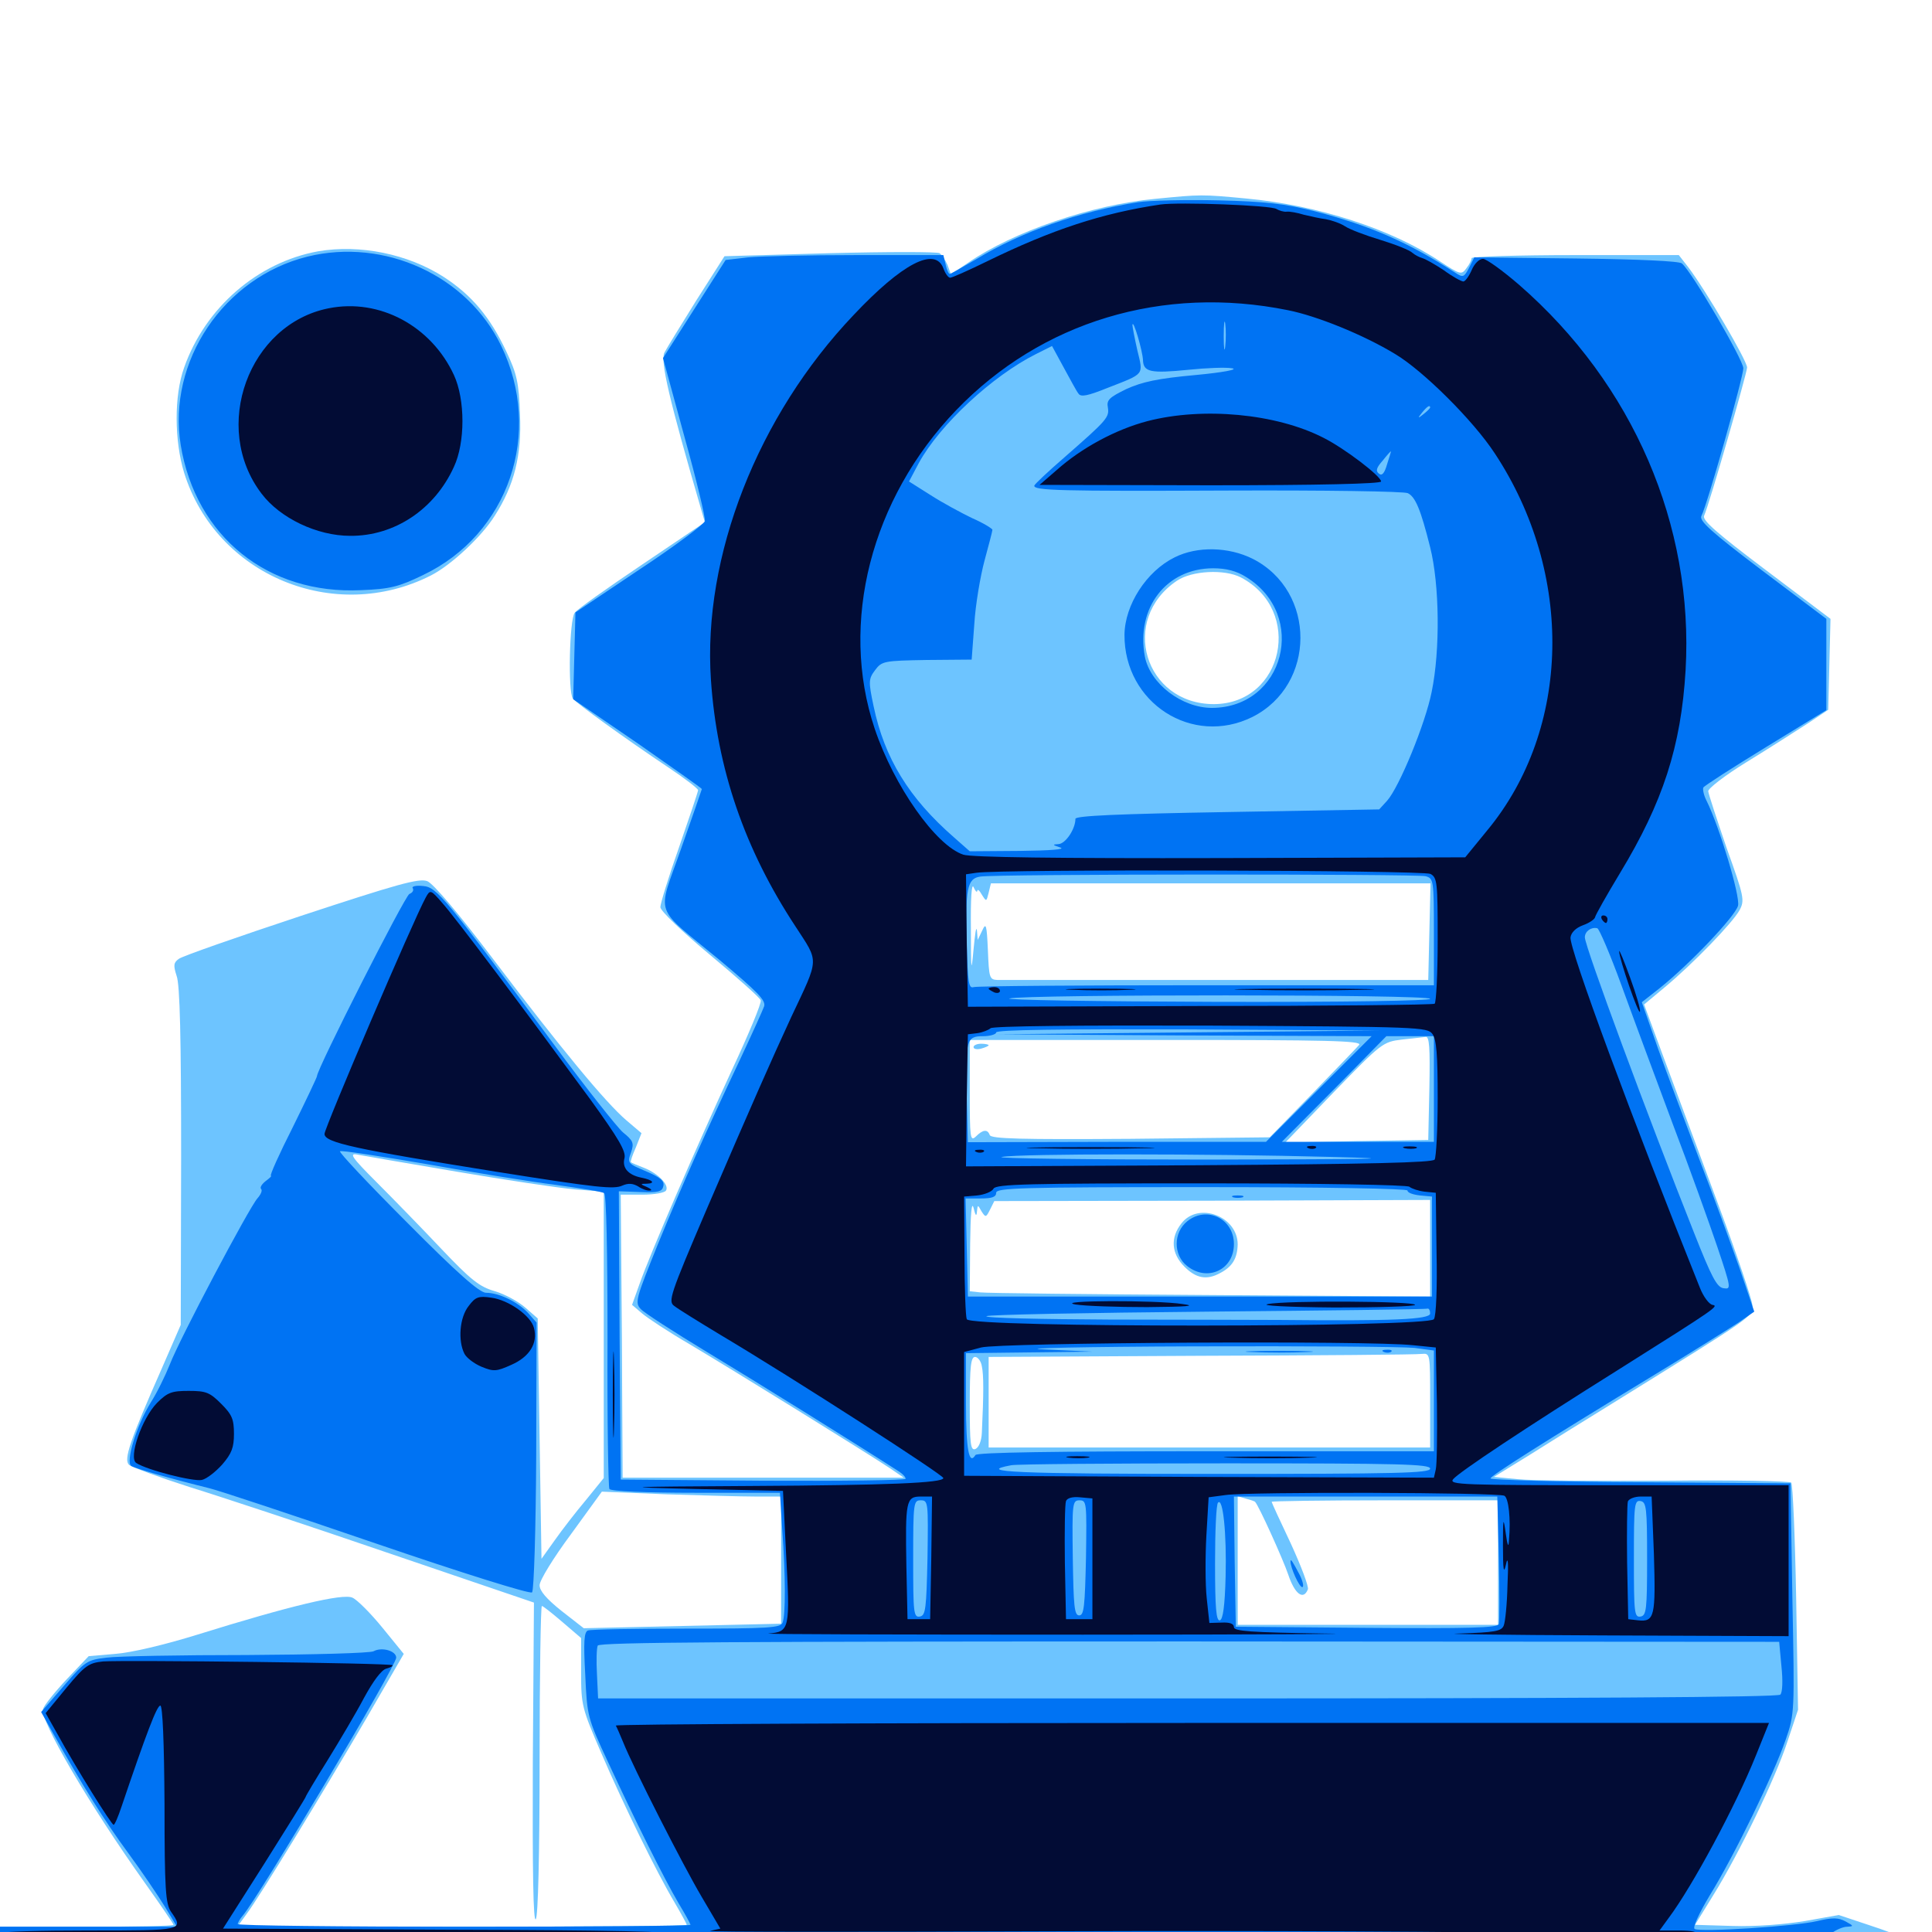 <svg xmlns="http://www.w3.org/2000/svg" viewBox="0 -1000 1000 1000">
	<path fill="#6dc4ff" d="M597.852 -897.07C564.844 -893.945 524.414 -880.078 501.172 -864.062L492.188 -858.008L490.43 -862.891C489.258 -865.43 487.5 -868.164 486.328 -868.945C485.156 -869.727 459.57 -869.727 429.492 -868.945L375 -867.383L360.547 -844.727C352.734 -832.227 345.312 -820.117 343.945 -817.578C341.602 -813.281 346.484 -792.773 363.086 -735.742L364.844 -729.688L332.422 -707.812C314.453 -695.703 298.633 -684.57 297.461 -682.812C294.727 -679.492 293.945 -641.992 296.484 -638.477C298.047 -636.133 323.242 -617.969 346.289 -602.539C354.492 -597.07 361.328 -591.797 361.328 -591.016C361.328 -590.234 356.836 -576.953 351.562 -561.719C346.094 -546.289 341.797 -532.227 341.797 -530.469C341.797 -528.516 353.32 -517.578 367.383 -505.859C381.445 -494.141 393.359 -483.594 393.75 -482.227C394.336 -481.055 387.5 -464.648 378.711 -445.898C361.133 -407.812 336.328 -350.781 330.859 -334.961L327.148 -324.609L332.422 -320.117C335.156 -317.773 346.094 -310.547 356.836 -304.297C377.93 -291.797 450.195 -247.07 460.938 -239.844L467.773 -235.156H395.117H322.266L321.875 -308.398L321.289 -381.641H332.422C338.477 -381.641 344.141 -382.617 344.727 -383.789C346.484 -386.523 340.82 -392.578 333.398 -395.508C329.883 -396.875 326.953 -398.047 326.562 -398.438C326.172 -398.633 327.344 -402.148 329.102 -406.055L332.031 -413.477L324.219 -420.117C313.477 -429.297 290.234 -457.422 255.469 -503.32C237.109 -527.539 224.219 -542.773 221.094 -543.945C216.797 -545.508 205.664 -542.383 155.859 -525.977C122.852 -515.039 94.336 -505.078 92.578 -503.711C89.844 -501.758 89.648 -500.391 91.406 -494.922C93.164 -490.43 93.75 -462.109 93.75 -401.367L93.555 -314.258L83.789 -291.797C67.188 -254.102 63.867 -244.531 66.797 -241.797C68.164 -240.625 82.422 -235.352 98.242 -230.273C114.062 -225.391 160.742 -209.961 201.758 -195.898L276.367 -170.508L275.781 -87.109C275.586 -31.641 275.977 -4.688 277.344 -6.641C278.516 -8.398 279.297 -40.039 279.297 -89.258C279.297 -133.008 279.883 -168.75 280.469 -168.75C281.055 -168.75 285.742 -165.039 291.211 -160.352L300.781 -152.148V-134.375C300.781 -117.383 301.172 -115.82 311.328 -92.383C322.656 -66.016 339.844 -30.859 349.414 -14.844C352.734 -9.18 355.469 -4.102 355.469 -3.711C355.469 -3.125 303.125 -2.734 239.062 -2.734H122.852L127.539 -9.18C134.18 -17.969 166.797 -71.484 189.844 -110.938L208.984 -143.945L197.852 -157.617C191.797 -165.039 184.766 -172.07 182.422 -173.047C177.539 -175.391 149.805 -168.75 102.148 -153.906C85.156 -148.633 67.773 -144.531 59.57 -143.945L45.898 -142.773L34.57 -130.859C28.516 -124.414 22.852 -117.383 22.266 -115.43C20.508 -109.766 46.094 -66.016 75 -25.391C83.203 -13.867 89.844 -4.102 89.844 -3.711C89.844 -3.125 69.727 -2.734 44.922 -2.734H0V5.078V12.891H483.203C963.281 12.891 966.211 12.891 971.289 8.984C974.023 6.836 978.711 5.078 981.641 5.078C989.844 5.078 985.352 2.344 967.578 -3.516L951.758 -8.789L934.18 -5.664C923.633 -3.906 908.398 -2.734 896.875 -3.125L877.344 -3.711L886.719 -18.945C900.195 -40.625 918.945 -79.492 925.195 -98.633L930.664 -115.039L929.688 -173.047C929.102 -204.883 927.93 -231.641 927.148 -232.617C926.172 -233.398 896.68 -233.984 861.719 -233.594C826.562 -233.398 792.383 -233.594 785.547 -234.375L773.242 -235.547L792.578 -247.461C803.125 -254.102 820.312 -264.844 830.859 -271.289C909.57 -320.117 907.227 -318.359 907.031 -324.414C906.836 -327.344 899.023 -350.586 889.648 -375.781C880.273 -400.977 867.773 -434.766 861.719 -450.977L850.977 -480.078L861.523 -488.867C876.367 -501.172 896.875 -522.461 900.391 -528.906C903.125 -533.984 902.734 -535.938 893.75 -560.938C888.672 -575.781 884.375 -588.867 884.18 -590.43C883.984 -591.797 892.773 -598.633 903.906 -605.469C915.039 -612.305 929.102 -621.289 935.156 -625.195L946.289 -632.617L946.875 -656.25L947.461 -679.688L914.062 -704.883C888.672 -724.023 881.055 -730.664 882.031 -733.008C884.766 -739.062 904.102 -806.445 904.297 -809.766C904.297 -813.281 883.008 -849.609 873.828 -861.719L868.945 -867.969H815.234C785.938 -867.969 761.719 -867.188 761.719 -866.406C761.719 -865.43 760.547 -863.086 758.984 -861.133C756.445 -857.617 755.859 -857.812 745.117 -864.844C720.117 -881.445 682.422 -893.75 644.922 -897.266C622.07 -899.414 621.68 -899.414 597.852 -897.07ZM642.188 -701.172C674.805 -684.18 664.453 -635.742 628.32 -635.547C592.383 -635.547 579.297 -679.297 609.18 -699.414C616.992 -704.688 633.789 -705.469 642.188 -701.172ZM505.859 -538.867C505.859 -540.039 507.031 -539.062 508.203 -536.914C510.547 -533.203 510.547 -533.203 511.719 -537.891L512.891 -542.773H626.562H740.43L739.844 -517.773L739.258 -492.773H629.883H516.211C512.109 -492.969 511.914 -493.945 511.328 -508.203C510.742 -521.484 510.352 -522.656 508.398 -518.359L506.055 -513.477L505.664 -518.359C505.273 -521.094 504.688 -516.602 503.906 -508.594C502.734 -495.703 502.539 -497.07 502.539 -519.336C502.344 -534.961 502.93 -543.164 503.906 -540.82C504.883 -538.672 505.664 -537.891 505.859 -538.867ZM739.844 -436.914L739.258 -409.961L702.148 -409.375L665.234 -408.594L690.43 -434.766C715.039 -460.156 715.82 -460.742 725.586 -461.914C730.859 -462.5 736.523 -463.086 737.891 -463.281C739.844 -463.672 740.234 -457.812 739.844 -436.914ZM703.516 -459.18C702.344 -457.812 691.406 -446.484 679.297 -433.984L657.227 -411.328L585.156 -410.547C528.711 -410.156 512.891 -410.547 512.305 -412.5C511.133 -415.625 508.789 -415.43 505.078 -411.719C502.148 -408.984 501.953 -411.133 501.953 -435.156V-461.719H603.711C686.523 -461.719 705.078 -461.328 703.516 -459.18ZM236.328 -393.555C261.523 -389.258 289.062 -385.156 297.461 -384.375L312.5 -383.203V-308.984V-234.961L303.32 -223.633C298.047 -217.383 290.82 -208.008 287.109 -202.734L280.273 -193.164L279.297 -255.273L278.32 -317.578L272.07 -323.047C268.555 -326.172 261.523 -330.078 256.25 -331.641C248.047 -333.984 243.75 -337.5 228.32 -353.711C218.359 -364.258 203.32 -379.688 194.922 -388.086C181.836 -401.172 180.469 -403.32 185.156 -402.344C188.086 -401.758 211.133 -397.852 236.328 -393.555ZM505.664 -372.852C506.055 -376.562 506.055 -376.562 508.008 -373.047C510.156 -369.727 510.352 -369.727 512.5 -374.023L514.648 -378.32L627.539 -378.516L740.234 -378.906V-353.906V-328.906L626.562 -329.688C563.867 -330.078 510.352 -330.664 507.422 -331.055L501.953 -331.641L502.148 -356.25C502.344 -371.68 502.93 -378.516 503.906 -374.805C504.883 -370.703 505.469 -370.117 505.664 -372.852ZM740.234 -275.195V-250.781H625.977H511.719V-274.219V-297.656L621.68 -298.242C682.031 -298.438 733.398 -298.828 735.938 -299.219C740.234 -299.609 740.234 -299.414 740.234 -275.195ZM508.203 -292.773C509.18 -288.281 509.18 -278.906 508.203 -258.398C508.008 -254.102 506.641 -250.781 504.883 -250C502.344 -249.023 501.953 -252.539 501.953 -273.242C501.953 -292.773 502.539 -297.656 504.688 -297.656C506.055 -297.656 507.812 -295.508 508.203 -292.773ZM391.211 -225.391H404.297V-192.578V-159.57L353.125 -158.398L302.148 -157.227L290.625 -166.211C282.812 -172.461 279.297 -176.562 279.297 -179.492C279.297 -182.031 286.523 -193.75 295.508 -205.859L311.523 -227.93L344.727 -226.562C363.086 -225.977 383.789 -225.391 391.211 -225.391ZM649.609 -222.656C651.367 -221.094 664.258 -192.578 666.797 -184.961C670.117 -175 674.609 -171.484 676.953 -177.344C677.539 -178.711 673.438 -189.453 668.164 -200.977C662.695 -212.5 658.203 -222.266 658.203 -222.656C658.203 -223.047 684.57 -223.438 716.797 -223.438H775.391V-191.211V-158.984H708.008H640.625V-192.383V-225.586L645.117 -224.219C647.461 -223.633 649.609 -222.852 649.609 -222.656ZM503.906 -458.008C503.906 -458.984 505.664 -459.766 507.812 -459.766C509.961 -459.766 511.719 -459.375 511.719 -458.984C511.719 -458.594 509.961 -457.812 507.812 -457.227C505.664 -456.641 503.906 -457.031 503.906 -458.008ZM611.523 -366.797C605.664 -359.375 606.25 -351.172 613.086 -344.336C619.141 -338.281 624.609 -337.305 631.445 -341.016C637.891 -344.336 640.43 -348.633 640.625 -355.859C640.625 -370.508 620.312 -378.125 611.523 -366.797ZM164.648 -869.922C133.398 -864.258 106.25 -840.82 95.312 -809.766C90.039 -795.117 90.234 -771.875 95.312 -755.273C111.914 -702.148 173.047 -676.758 223.047 -702.148C233.398 -707.422 249.219 -722.07 256.055 -733.008C266.211 -748.828 270.117 -764.453 269.141 -785.547C268.555 -801.953 267.578 -806.445 262.109 -817.969C253.711 -835.938 244.141 -847.266 229.688 -856.641C211.133 -868.555 186.328 -873.633 164.648 -869.922Z"/>
	<path fill="#0073f3" d="M588.867 -895.312C558.203 -890.43 528.711 -880.078 505.273 -865.82C498.242 -861.719 491.992 -858.203 491.602 -858.203C491.016 -858.203 490.039 -860.352 489.453 -863.086L488.281 -867.969H443.555C419.141 -867.969 393.75 -867.383 387.305 -866.797L375.586 -865.43L359.375 -840.039L343.164 -814.648L354.297 -773.828C360.547 -751.367 365.234 -731.836 364.844 -730.273C364.453 -728.711 349.414 -717.383 331.055 -705.273L297.852 -683.008L297.266 -660.547L296.68 -638.086L330.078 -615.234C348.242 -602.539 363.281 -591.992 363.281 -591.602C363.281 -591.406 358.398 -577.344 352.539 -560.742C340.039 -525 337.695 -531.836 372.656 -502.93C392.188 -486.523 396.484 -482.227 395.508 -479.102C394.727 -476.953 389.258 -464.844 383.398 -452.344C364.844 -413.086 353.516 -387.695 340.625 -356.25C329.102 -327.734 328.516 -325.781 331.641 -322.461C333.398 -320.508 348.828 -310.547 365.625 -300.391C390.234 -285.547 441.797 -253.516 465.43 -238.281C467.188 -237.109 468.75 -235.547 468.75 -234.57C468.75 -233.789 435.547 -233.398 395.117 -233.594L321.289 -234.18L320.703 -308.789L320.312 -383.398L331.445 -383.008C340.82 -382.617 342.773 -383.203 343.359 -386.133C343.945 -388.867 341.602 -390.625 334.375 -393.75C325 -397.656 324.609 -398.047 326.562 -403.32C328.32 -408.398 327.734 -409.57 322.461 -413.867C319.336 -416.602 303.125 -437.109 286.719 -459.375C230.273 -535.742 226.172 -540.82 218.945 -541.406C215.234 -541.797 212.891 -541.211 213.672 -540.234C214.258 -539.062 213.477 -537.891 211.914 -537.305C209.57 -536.328 164.062 -446.68 164.062 -442.969C164.062 -442.383 158.398 -430.469 151.562 -416.602C144.531 -402.734 139.453 -391.406 140.234 -391.406C140.82 -391.406 139.648 -390.234 137.5 -388.672C135.547 -387.109 134.375 -385.352 135.156 -384.57C135.938 -383.789 134.961 -381.641 133.203 -379.688C128.906 -374.805 93.164 -307.422 87.891 -293.75C85.547 -287.891 81.25 -279.102 78.125 -274.219C70.703 -262.305 64.844 -243.164 67.969 -241.211C70.117 -239.844 89.453 -234.375 108.398 -229.688C112.695 -228.711 151.562 -215.82 194.922 -200.977C239.453 -185.742 274.414 -174.805 275.391 -175.781C276.367 -176.758 277.344 -208.594 277.539 -246.484L277.734 -315.43L273.242 -320.508C267.969 -326.172 258.203 -330.859 251.562 -330.859C248.242 -330.859 236.719 -341.016 210.938 -366.992C191.211 -386.719 175.391 -403.516 175.977 -404.102C176.562 -404.688 196.875 -401.562 220.898 -397.461C244.922 -393.164 275 -388.281 287.695 -386.719C300.391 -384.961 311.719 -383.203 312.695 -382.422C313.867 -381.836 314.453 -352.148 314.453 -306.25C314.258 -265.039 314.844 -230.273 315.43 -229.297C316.211 -228.125 333.984 -227.344 360.156 -227.344H403.711L404.883 -208.398C406.641 -184.375 406.641 -164.062 405.078 -160.156C404.102 -157.422 397.852 -157.031 355.469 -157.031C328.711 -157.031 305.859 -156.641 304.297 -156.055C302.344 -155.273 301.953 -150.391 302.93 -133.008C303.906 -111.523 304.102 -110.742 314.844 -87.695C328.516 -58.203 343.555 -27.93 351.367 -14.648C354.688 -9.18 357.422 -4.102 357.422 -3.711C357.422 -3.125 304.688 -2.734 240.234 -2.734C175.781 -2.734 123.047 -3.32 123.047 -4.102C123.047 -4.688 124.219 -6.836 125.586 -8.398C134.18 -18.359 205.078 -137.695 205.078 -141.992C205.078 -145.508 197.656 -147.656 193.359 -145.312C191.602 -144.336 162.109 -143.555 127.734 -143.359C93.555 -143.359 60.742 -142.773 55.078 -141.992C45.117 -140.82 44.141 -140.234 33.008 -127.344L21.289 -113.867L27.539 -102.734C42.773 -75.586 54.297 -57.227 66.406 -40.82C73.438 -31.25 82.031 -18.555 85.352 -13.086L91.602 -2.734H45.898H0V4.102V10.938H483.008H965.82L971.484 6.445C977.148 1.953 977.148 1.758 973.047 0.781C970.703 0 969.141 0.391 969.727 1.172C971.875 4.492 963.281 6.836 953.125 5.664L942.969 4.492L947.461 0.977C950 -0.977 953.906 -2.734 956.055 -2.734C959.57 -2.93 959.57 -3.125 955.273 -5.469C951.562 -7.422 948.828 -7.617 940.625 -5.664C929.102 -2.93 880.078 0.195 877.148 -1.562C875.977 -2.344 879.492 -9.766 884.961 -18.945C897.656 -39.453 918.164 -81.836 924.219 -99.414C928.906 -112.891 928.906 -113.672 927.734 -172.656L926.758 -232.227L849.219 -232.812C806.445 -233.008 771.484 -233.984 771.484 -234.766C771.484 -236.133 799.219 -253.711 856.445 -288.477C875.781 -300.195 895.312 -312.5 899.805 -315.43L908.008 -321.094L900.391 -343.555C896.094 -355.664 886.914 -381.055 879.688 -399.609C872.656 -418.164 862.891 -444.141 858.203 -457.227L849.805 -481.25L858.984 -488.477C874.414 -500.781 898.242 -525.781 899.609 -531.25C900.781 -536.133 890.039 -571.875 883.398 -585.352C881.836 -588.281 881.25 -591.406 881.641 -592.383C882.227 -593.359 896.875 -602.734 914.062 -613.281L945.312 -632.422V-656.055V-679.688L912.109 -704.688C885.547 -724.805 879.297 -730.469 880.664 -733.008C883.594 -738.477 902.344 -804.883 902.344 -809.375C902.344 -813.672 875.586 -859.57 870.508 -863.672C869.141 -864.844 848.438 -865.82 815.625 -866.211L763.086 -866.797L760.352 -861.328C757.812 -856.445 757.227 -856.25 753.32 -858.789C729.297 -874.414 709.375 -883.203 679.883 -890.82C665.039 -894.531 654.883 -895.703 630.859 -896.289C614.258 -896.68 595.312 -896.289 588.867 -895.312ZM634.18 -820.703C633.789 -817.188 633.398 -819.531 633.398 -825.977C633.398 -832.422 633.789 -835.352 634.18 -832.422C634.57 -829.492 634.57 -824.219 634.18 -820.703ZM591.602 -813.672C591.797 -807.422 595.508 -806.641 615.039 -808.594C624.414 -809.57 634.57 -809.961 637.695 -809.375C641.211 -808.789 633.203 -807.227 618.555 -805.859C599.219 -804.102 591.211 -802.344 583.008 -798.633C574.219 -794.336 572.656 -792.969 573.438 -789.062C574.219 -783.984 573.047 -782.617 551.172 -763.477C542.578 -756.055 535.352 -749.219 535.352 -748.633C534.961 -746.094 548.438 -745.703 635.938 -746.094C685.156 -746.289 726.953 -745.703 728.711 -744.727C732.617 -742.773 735.352 -736.328 740.234 -716.797C745.117 -697.461 745.508 -663.477 741.016 -641.797C737.695 -625.195 724.219 -592.578 717.969 -585.547L713.867 -581.055L635.352 -579.688C577.93 -578.711 556.641 -577.734 556.641 -576.172C556.641 -570.898 551.562 -563.281 547.852 -563.086C544.531 -562.891 544.727 -562.695 548.828 -561.328C551.758 -560.352 543.75 -559.766 527.93 -559.57L501.953 -559.375L493.75 -566.602C470.508 -586.914 457.812 -607.422 452.148 -634.57C449.414 -647.461 449.609 -648.633 452.93 -653.125C456.445 -657.812 457.422 -658.008 479.688 -658.398L502.93 -658.594L504.297 -676.953C504.883 -686.914 507.422 -701.758 509.57 -709.766C511.719 -717.773 513.672 -725 513.672 -725.781C513.672 -726.367 508.984 -729.297 503.125 -731.836C497.461 -734.57 487.695 -739.844 481.641 -743.75L470.508 -750.781L475.586 -760.352C486.328 -780.078 513.672 -805.469 536.328 -816.797L544.531 -820.898L550.586 -809.766C553.906 -803.711 557.227 -797.461 558.203 -796.289C559.375 -794.336 563.086 -795.117 573.242 -799.219C592.773 -806.836 591.797 -805.664 588.672 -818.75C587.305 -824.805 586.133 -830.859 586.133 -831.836C586.523 -835.156 591.406 -818.359 591.602 -813.672ZM651.758 -806.25C652.539 -806.836 651.367 -807.422 649.219 -807.227C647.07 -807.227 646.484 -806.641 648.047 -806.055C649.414 -805.469 651.172 -805.664 651.758 -806.25ZM740.234 -789.062C740.234 -788.672 738.672 -787.109 736.914 -785.742C733.789 -783.203 733.594 -783.398 736.133 -786.523C738.672 -789.648 740.234 -790.625 740.234 -789.062ZM717.969 -759.766C716.602 -754.883 715.234 -753.516 713.672 -754.883C711.914 -756.25 712.5 -758.008 715.625 -761.523C717.773 -764.258 719.727 -766.406 719.922 -766.406C720.117 -766.406 719.141 -763.477 717.969 -759.766ZM737.891 -546.484C741.992 -545.312 742.188 -544.531 742.188 -517.578V-490.039H624.414C559.766 -490.039 505.469 -489.648 503.906 -489.062C501.367 -488.281 500.977 -491.602 500.391 -510.547C499.609 -540.234 500.586 -545.312 507.422 -546.289C516.016 -547.656 733.008 -547.656 737.891 -546.484ZM839.258 -490.039C845.117 -473.828 857.031 -441.797 865.625 -418.75C874.414 -395.703 884.766 -366.797 888.867 -354.688C896.094 -333.203 896.094 -332.617 892.188 -333.203C888.672 -333.594 885.938 -338.867 876.758 -362.109C852.93 -422.07 820.312 -510.156 820.312 -514.844C820.312 -517.969 823.633 -520.312 826.758 -519.531C827.734 -519.336 833.398 -506.055 839.258 -490.039ZM740.234 -483.008C740.234 -482.031 697.852 -481.25 628.516 -481.445C566.992 -481.641 519.336 -482.422 522.461 -483.203C531.25 -485.352 740.234 -485.352 740.234 -483.008ZM615.234 -465.625L516.602 -464.648L613.281 -464.062L709.961 -463.672L682.617 -436.328L655.273 -408.984H578.125L500.977 -408.789L500.391 -431.836C499.609 -461.719 500.195 -463.672 508.789 -463.672C512.5 -463.672 515.625 -464.648 515.625 -465.625C515.625 -466.992 549.609 -467.383 614.844 -467.188L713.867 -466.602ZM730.078 -466.211C731.836 -466.797 729.883 -467.188 725.586 -466.992C721.289 -466.992 719.727 -466.602 722.266 -466.211C724.609 -465.82 728.125 -465.82 730.078 -466.211ZM742.188 -436.328V-408.984H702.93H663.477L690.625 -436.328L717.578 -463.672H729.883H742.188ZM689.453 -401.172C728.125 -400.195 713.672 -400 625 -399.805C562.109 -399.805 514.258 -400.391 518.555 -401.172C528.32 -402.93 623.828 -402.93 689.453 -401.172ZM728.516 -383.789C728.516 -382.617 731.445 -381.641 734.961 -381.25L741.211 -380.664V-354.688V-328.906H621.094H500.977L500.391 -354.297L499.805 -379.688H507.812C513.477 -379.688 515.625 -380.469 515.625 -382.617C515.625 -385.156 528.711 -385.547 622.07 -385.547C686.914 -385.547 728.516 -384.766 728.516 -383.789ZM740.234 -320.117C740.234 -316.992 719.922 -316.211 662.109 -316.797C649.805 -316.797 610.352 -316.992 574.414 -316.992C538.477 -317.188 509.766 -317.773 510.547 -318.75C511.328 -319.531 562.695 -320.508 624.609 -321.094C686.523 -321.68 737.891 -322.266 738.867 -322.656C739.648 -322.852 740.234 -321.68 740.234 -320.117ZM732.031 -302.344L742.188 -300.977V-275V-248.828H624.219C546.289 -248.828 505.664 -248.242 504.883 -246.875C501.562 -241.406 500 -249.609 500 -273.438V-299.609L532.812 -300L565.43 -300.391L540.039 -301.562C526.172 -302.148 561.328 -302.93 618.164 -303.125C675.195 -303.32 726.367 -302.93 732.031 -302.344ZM740.234 -239.844C740.234 -237.5 723.633 -237.109 627.539 -237.109C525.781 -237.109 504.297 -238.086 523.438 -241.602C526.172 -242.188 575.977 -242.578 634.375 -242.578C724.609 -242.578 740.234 -242.188 740.234 -239.844ZM775.781 -193.75C776.172 -176.172 776.172 -160.742 775.781 -159.375C775.195 -157.422 760.352 -157.031 707.227 -157.422L639.648 -158.008L639.062 -191.797L638.672 -225.391H706.836H775ZM480.078 -193.75C479.492 -167.188 479.102 -163.867 476.172 -163.281C472.852 -162.695 472.656 -165.039 472.656 -192.969C472.656 -222.266 472.852 -223.438 476.562 -223.438C480.469 -223.438 480.469 -222.461 480.078 -193.75ZM562.109 -193.75C561.523 -168.75 561.133 -163.867 558.594 -163.867C556.055 -163.867 555.664 -168.555 555.273 -193.75C554.883 -222.07 555.078 -223.438 558.789 -223.438C562.5 -223.438 562.5 -222.07 562.109 -193.75ZM634.375 -183.984C633.984 -168.75 633.008 -161.914 631.445 -161.328C629.492 -160.742 628.906 -167.578 628.906 -190.82C628.906 -207.227 629.492 -221.484 630.469 -222.266C633.008 -225 634.961 -206.25 634.375 -183.984ZM852.539 -193.164C852.539 -166.797 852.148 -163.867 849.219 -163.281C845.898 -162.695 845.703 -165.039 845.703 -193.164C845.703 -221.289 845.898 -223.633 849.219 -223.047C852.148 -222.461 852.539 -219.531 852.539 -193.164ZM922.07 -137.5C922.852 -130.273 922.656 -124.023 921.484 -122.852C920.312 -121.484 815.43 -120.898 614.648 -120.898H309.57L308.984 -133.398C308.594 -140.234 308.789 -146.875 309.375 -148.242C309.961 -150 381.641 -150.391 615.625 -150.391L920.898 -150.195ZM206.641 6.445C213.867 6.055 207.812 5.859 193.359 5.859C178.906 5.859 172.852 6.055 180.273 6.445C187.5 6.836 199.219 6.836 206.641 6.445ZM608.008 -711.523C593.359 -704.297 582.227 -686.914 582.031 -671.484C581.836 -636.133 617.188 -613.477 648.242 -628.906C681.25 -645.508 681.445 -693.945 648.438 -710.742C635.938 -716.992 619.727 -717.383 608.008 -711.523ZM644.922 -701.367C677.148 -681.641 664.844 -633.789 627.344 -633.594C611.719 -633.594 595.312 -646.094 592.578 -660.156C587.891 -685.352 603.711 -705.859 627.93 -705.859C634.57 -705.859 640.039 -704.492 644.922 -701.367ZM638.281 -380.273C636.914 -380.859 637.891 -381.25 640.625 -381.25C643.359 -381.25 644.336 -380.859 643.164 -380.273C641.797 -379.883 639.453 -379.883 638.281 -380.273ZM614.648 -367.969C607.227 -362.109 607.227 -350.391 614.453 -344.727C625 -336.328 638.672 -342.773 638.672 -356.055C638.672 -369.141 624.805 -375.977 614.648 -367.969ZM648.047 -300.195C640.234 -300.391 646.484 -300.781 662.109 -300.781C677.734 -300.781 683.984 -300.391 676.367 -300.195C668.555 -299.805 655.664 -299.805 648.047 -300.195ZM716.406 -300.195C714.844 -300.781 715.43 -301.367 717.578 -301.367C719.727 -301.562 720.898 -300.977 720.117 -300.391C719.531 -299.805 717.773 -299.609 716.406 -300.195ZM667.969 -191.797C667.969 -188.477 672.461 -178.516 674.023 -178.516C675 -178.516 674.414 -181.445 672.656 -184.961C669.141 -191.602 667.969 -193.555 667.969 -191.797ZM159.18 -867.188C115.82 -856.445 86.523 -812.891 93.555 -769.531C101.367 -722.266 138.672 -692.188 186.914 -694.531C201.953 -695.117 206.445 -696.289 218.945 -702.344C263.281 -723.438 281.25 -775.977 259.375 -821.094C241.797 -857.422 199.023 -876.953 159.18 -867.188Z"/>
	<path fill="#020c35" d="M600.586 -894.141C570.312 -889.648 544.336 -881.055 511.133 -864.844C501.562 -860.156 492.773 -856.25 491.797 -856.25C490.82 -856.25 489.258 -858.398 488.281 -861.133C483.984 -872.461 466.992 -863.672 441.797 -836.914C392.188 -784.766 363.672 -712.109 367.969 -648.242C371.094 -602.148 385.352 -560.547 411.719 -520.508C424.023 -501.562 424.219 -504.688 409.57 -473.633C399.219 -451.172 390.039 -430.469 365.82 -374.219C346.68 -329.492 345.703 -326.367 349.023 -324.023C350.977 -322.461 361.719 -315.82 373.047 -308.984C411.133 -286.328 488.086 -236.719 488.281 -234.961C488.281 -232.422 459.375 -231.25 388.672 -230.859C320.703 -230.469 318.75 -230.273 360.352 -229.297L405.273 -228.32L406.836 -196.484C408.984 -156.641 408.789 -155.469 397.852 -154.492C393.359 -154.102 466.602 -153.906 560.547 -153.906C654.492 -153.906 710.547 -154.297 685.156 -154.492C647.266 -155.078 638.672 -155.664 638.672 -157.812C638.672 -159.57 636.523 -160.352 632.422 -160.156L625.977 -159.961L624.609 -172.656C623.828 -179.688 623.828 -194.336 624.414 -205.078L625.586 -225L634.375 -226.172C646.68 -227.93 775.977 -227.539 778.711 -225.781C780.859 -224.414 782.031 -213.867 781.055 -202.93C780.859 -198.633 780.273 -199.609 779.297 -206.836C778.125 -215.234 777.93 -214.258 777.93 -200C777.93 -187.305 778.32 -184.961 779.492 -190.234C780.469 -194.922 780.859 -191.602 780.273 -179.492C780.078 -169.922 779.102 -160.352 778.32 -158.594C777.148 -155.664 773.633 -155.078 755.273 -154.492C743.164 -154.297 776.758 -153.711 829.688 -153.516L925.781 -153.125V-192.188V-231.25H837.695C756.25 -231.25 749.805 -231.445 752.148 -234.375C755.273 -238.086 788.672 -260.352 838.867 -291.797C888.477 -323.047 889.844 -324.023 886.328 -324.609C884.57 -325 881.641 -328.906 879.883 -333.398C844.531 -421.484 812.109 -509.18 812.891 -514.844C813.281 -517.383 815.625 -519.727 819.336 -521.094C822.656 -522.266 825.391 -524.219 825.586 -525.195C825.781 -526.367 831.641 -536.719 838.477 -548.047C860.742 -584.766 870.117 -613.672 872.461 -653.125C876.758 -728.125 845.312 -801.172 786.328 -852.539C777.734 -859.961 769.336 -866.016 767.578 -866.016C765.625 -866.016 763.086 -863.477 761.719 -860.156C760.352 -857.031 758.398 -854.297 757.422 -854.297C756.445 -854.297 751.758 -856.836 747.266 -860.156C742.578 -863.281 737.695 -866.016 736.133 -866.406C734.766 -866.797 732.422 -867.969 731.055 -869.141C729.688 -870.508 722.266 -873.438 714.648 -875.781C706.836 -878.125 698.633 -881.25 696.289 -882.812C693.945 -884.375 689.453 -885.938 686.328 -886.523C683.203 -886.914 678.125 -888.086 674.805 -888.867C671.68 -889.844 667.578 -890.625 666.016 -890.43C664.453 -890.234 662.109 -891.016 660.742 -891.797C658.398 -893.75 609.961 -895.508 600.586 -894.141ZM666.602 -839.453C681.445 -836.523 705.664 -826.758 722.07 -816.797C736.523 -808.203 762.5 -782.422 773.633 -765.43C814.844 -703.125 813.281 -622.656 769.727 -570.117L758.398 -556.25L631.641 -555.859C546.68 -555.664 502.734 -556.25 498.633 -557.617C484.375 -562.305 462.695 -593.164 452.734 -622.852C434.375 -677.539 450.781 -741.797 494.922 -787.695C539.062 -833.594 601.953 -852.539 666.602 -839.453ZM740.43 -547.656C743.945 -545.703 744.141 -543.164 744.141 -513.477C744.141 -495.898 743.359 -481.055 742.578 -480.469C741.602 -479.883 686.914 -479.297 620.898 -479.297L500.977 -478.906L500.391 -513.086L500 -547.461L505.273 -548.242C517.969 -550.195 736.719 -549.609 740.43 -547.656ZM741.406 -464.844C743.555 -461.914 744.141 -453.906 744.141 -431.641C744.141 -415.43 743.359 -401.172 742.578 -399.805C741.602 -398.242 708.984 -397.461 620.508 -396.875L500 -396.289L500.391 -430.469L500.977 -464.648L505.859 -465.234C508.594 -465.625 511.523 -466.797 512.695 -467.773C513.867 -468.945 558.594 -469.336 626.562 -469.141C734.961 -468.555 738.672 -468.359 741.406 -464.844ZM729.492 -385.742C730.664 -384.766 734.18 -383.594 737.305 -383.203L743.164 -382.617L743.555 -351.367C743.945 -333.789 743.359 -318.75 742.188 -317.188C739.453 -312.891 501.953 -312.695 500.391 -317.188C499.805 -318.555 499.219 -333.594 499.219 -350.391L499.023 -380.664L505.859 -381.25C509.57 -381.641 513.477 -383.203 514.258 -384.766C515.625 -387.109 532.227 -387.5 621.68 -387.5C683.789 -387.5 728.516 -386.719 729.492 -385.742ZM731.445 -303.711L743.164 -302.539L743.75 -273.242C743.945 -257.227 743.75 -241.992 743.164 -239.453L742.188 -235.156L620.508 -235.547L499.023 -236.133V-268.164V-300.195L507.812 -302.539C517.383 -305.078 709.18 -306.25 731.445 -303.711ZM482.031 -193.75L481.445 -161.914H475.586H469.727L469.141 -189.258C468.555 -223.047 468.945 -225.391 476.562 -225.391H482.422ZM565.43 -193.164V-161.914H558.594H551.758L551.172 -191.211C550.977 -207.227 551.172 -221.484 551.758 -223.047C552.344 -224.609 555.078 -225.391 558.984 -225L565.43 -224.414ZM856.055 -195.703C857.031 -163.477 856.445 -160.352 847.852 -161.328L842.773 -161.914L842.188 -191.211C841.992 -207.227 842.188 -221.484 842.578 -222.852C843.164 -224.219 846.094 -225.391 849.219 -225.391H854.883ZM593.945 -782.031C577.539 -777.734 559.766 -768.164 546.875 -756.641L538.086 -749.023L626.562 -748.828C682.812 -748.828 714.844 -749.609 714.844 -750.781C714.844 -753.516 695.898 -767.969 684.961 -773.438C660.547 -785.938 622.656 -789.453 593.945 -782.031ZM511.719 -488.281C511.719 -488.672 513.086 -489.062 514.648 -489.062C516.211 -489.062 517.578 -488.281 517.578 -487.109C517.578 -486.133 516.211 -485.742 514.648 -486.328C513.086 -487.109 511.719 -487.891 511.719 -488.281ZM555.273 -487.695C546.875 -487.891 553.32 -488.281 569.336 -488.281C585.547 -488.281 592.383 -487.891 584.57 -487.695C576.758 -487.305 563.672 -487.305 555.273 -487.695ZM646.094 -487.695C629.688 -487.891 642.578 -488.281 674.805 -488.281C707.031 -488.281 720.508 -487.891 704.688 -487.695C688.867 -487.305 662.5 -487.305 646.094 -487.695ZM537.695 -405.664C522.852 -405.859 534.961 -406.25 564.453 -406.25C593.945 -406.25 606.055 -405.859 591.406 -405.664C576.562 -405.273 552.344 -405.273 537.695 -405.664ZM677.344 -405.664C675.781 -406.25 676.367 -406.836 678.516 -406.836C680.664 -407.031 681.836 -406.445 681.055 -405.859C680.469 -405.273 678.711 -405.078 677.344 -405.664ZM727.148 -405.664C725.195 -406.25 726.367 -406.641 729.492 -406.641C732.812 -406.641 734.18 -406.25 733.008 -405.664C731.641 -405.273 728.906 -405.273 727.148 -405.664ZM505.469 -403.711C503.906 -404.297 504.492 -404.883 506.641 -404.883C508.789 -405.078 509.961 -404.492 509.18 -403.906C508.594 -403.32 506.836 -403.125 505.469 -403.711ZM556.641 -324.805C561.523 -324.023 578.125 -323.438 593.75 -323.438C614.648 -323.633 619.531 -324.023 612.305 -325C598.828 -327.148 544.727 -326.953 556.641 -324.805ZM656.25 -325C652.148 -324.219 666.211 -323.438 691.016 -323.242C713.672 -323.242 732.422 -323.828 732.422 -324.609C732.422 -326.562 665.234 -326.953 656.25 -325ZM553.32 -245.508C550.195 -245.898 552.344 -246.289 557.617 -246.289C563.086 -246.289 565.43 -245.898 563.086 -245.508C560.547 -245.117 556.25 -245.117 553.32 -245.508ZM638.281 -245.508C627.148 -245.703 635.742 -246.094 657.227 -246.094C678.711 -246.094 687.695 -245.703 677.344 -245.508C666.992 -245.117 649.414 -245.117 638.281 -245.508ZM170.117 -840.43C128.711 -832.227 109.18 -778.906 135.352 -744.531C144.922 -731.836 164.062 -722.656 181.25 -722.656C204.102 -722.461 225 -736.328 234.961 -758.398C240.82 -770.898 240.82 -793.164 234.961 -805.859C223.242 -831.25 196.484 -845.703 170.117 -840.43ZM220.312 -535.352C214.062 -524.023 167.969 -416.211 167.969 -413.086C167.969 -408.594 183.398 -405.273 257.812 -393.359C309.375 -385.156 317.773 -384.375 322.07 -386.328C325.195 -387.695 327.539 -387.5 330.273 -385.938C332.227 -384.57 334.961 -383.594 336.328 -383.789C337.695 -383.789 337.109 -384.57 334.961 -385.547C331.25 -387.109 331.25 -387.305 334.766 -387.305C339.453 -387.5 337.891 -389.258 332.031 -390.43C325.195 -391.797 321.875 -395.508 323.242 -400.586C324.023 -404.102 320.312 -410.547 305.469 -431.055C269.336 -480.273 235.547 -525.195 229.102 -532.422C222.852 -539.648 222.656 -539.648 220.312 -535.352ZM829.102 -524.219C829.688 -523.242 830.664 -522.266 831.25 -522.266C831.641 -522.266 832.031 -523.242 832.031 -524.219C832.031 -525.391 831.055 -526.172 829.883 -526.172C828.906 -526.172 828.516 -525.391 829.102 -524.219ZM838.086 -507.617C837.891 -504.297 848.242 -474.219 848.828 -476.367C849.219 -477.539 846.875 -485.352 843.75 -493.945C840.625 -502.539 838.086 -508.789 838.086 -507.617ZM242.578 -324.023C237.891 -318.164 236.914 -306.055 240.43 -299.219C241.602 -297.07 245.508 -294.141 249.219 -292.578C255.469 -290.039 256.836 -290.039 264.648 -293.555C274.023 -297.656 278.516 -304.688 276.367 -312.695C274.805 -318.945 263.281 -327.148 254.297 -328.32C247.656 -329.297 246.094 -328.711 242.578 -324.023ZM317.188 -278.125C317.188 -258.203 317.578 -250.195 317.773 -260.156C318.164 -269.922 318.164 -286.328 317.773 -296.289C317.578 -306.055 317.188 -298.047 317.188 -278.125ZM81.25 -273.828C73.438 -265.82 66.406 -245.508 70.508 -242.773C76.172 -239.062 100.195 -233.008 104.492 -233.984C107.031 -234.57 111.719 -238.281 115.039 -241.992C119.922 -247.656 121.094 -250.781 121.094 -257.812C121.094 -265.43 120.117 -267.773 114.453 -273.438C108.594 -279.297 106.641 -280.078 97.656 -280.078C88.867 -280.078 86.719 -279.297 81.25 -273.828ZM53.32 -140.039C45.898 -139.258 43.945 -137.891 34.375 -126.367L23.633 -113.281L29.688 -102.539C39.648 -84.375 57.617 -55.664 58.789 -55.469C59.375 -55.469 61.133 -59.57 62.891 -64.844C75.586 -102.344 81.25 -117.383 83.008 -117.188C84.18 -116.992 84.961 -98.438 85.156 -66.016C85.156 -21.68 85.742 -14.648 88.477 -10.547C95.312 -0.781 95.117 -0.781 45.898 -0.781C20.703 -0.781 0 -0.195 0 0.586C0 1.562 79.102 2.344 175.781 2.734C299.609 3.32 351.562 2.734 351.562 1.367C351.562 -0.195 315.625 -0.977 233.594 -1.172L115.43 -1.758L136.914 -35.547C148.633 -54.102 158.203 -69.531 158.203 -69.922C158.203 -70.312 163.281 -78.906 169.531 -88.867C175.781 -99.023 184.375 -113.477 188.477 -121.289C193.164 -129.883 197.461 -135.742 200 -136.328C202.148 -136.914 203.516 -137.695 203.125 -138.086C201.758 -139.258 63.477 -140.82 53.32 -140.039ZM318.75 -106.836C319.336 -105.859 320.898 -102.148 322.461 -98.438C327.93 -84.766 353.516 -34.57 363.086 -18.359L372.852 -1.758L367.578 -0.586C364.648 0 445.898 0 547.852 -0.391C650 -0.781 765.43 -0.195 804.688 0.781C848.633 2.148 876.758 2.148 877.734 0.977C878.906 0 875.781 -0.781 869.336 -0.781H858.984L863.672 -7.227C875.977 -23.633 898.438 -65.43 908.789 -91.211L915.625 -108.203H616.797C452.539 -108.203 318.359 -107.617 318.75 -106.836Z"/>
</svg>